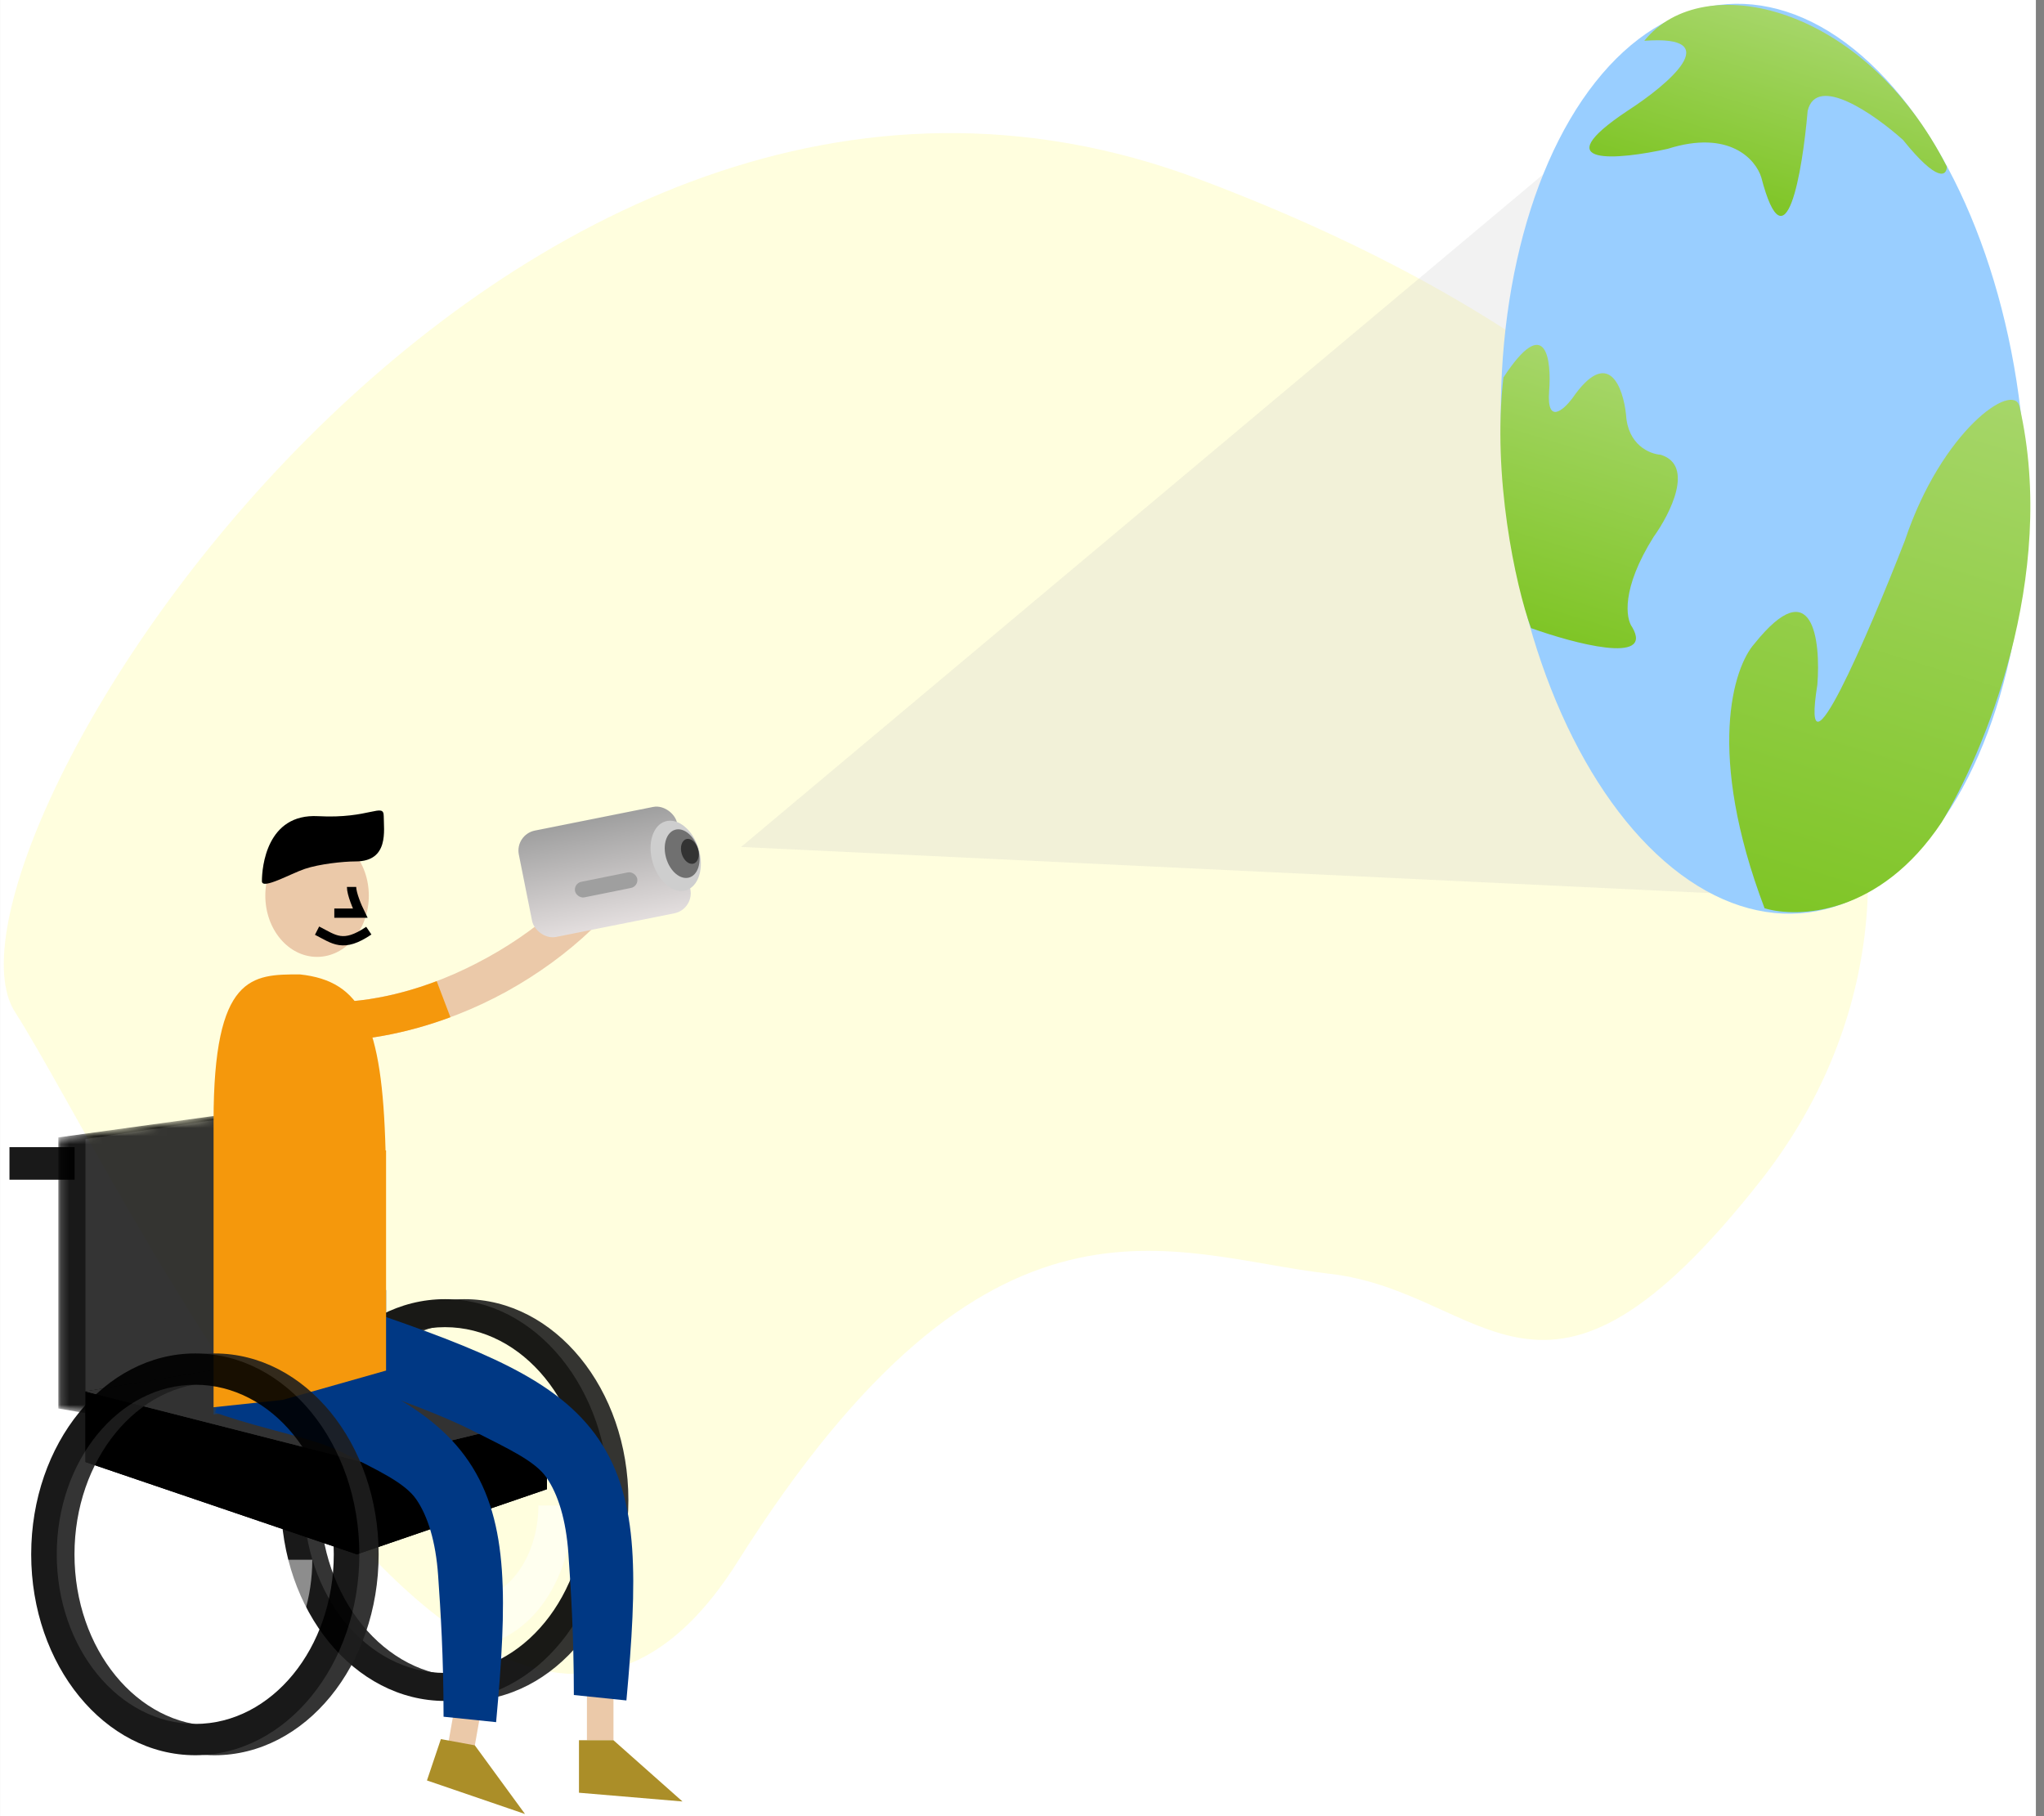 <svg width="251" height="223" viewBox="0 0 251 223" fill="none" xmlns="http://www.w3.org/2000/svg">
<rect x="0" y="0" width="251" height="223" fill="#808080" stroke="none"/>
<g clip-path="url(#clip0_2526_7976)">
<rect width="250" height="223" transform="translate(0.003)" fill="white"/>
<path d="M1.841 124.264C-10.452 105.139 61.372 -10.235 147.206 21.988C233.04 54.212 243.09 110.851 216.187 144.998C189.284 179.145 182.726 158.615 163.242 156.405C143.758 154.195 121.692 142.402 90.57 191.775C59.449 241.148 14.135 143.389 1.841 124.264Z" fill="#FFFB92" fill-opacity="0.3"/>
<path opacity="0.2" d="M195.722 16.194L91.002 104L217.003 110L195.722 16.194Z" fill="url(#paint0_linear_2526_7976)"/>
<ellipse rx="32.039" ry="55.998" transform="matrix(0.992 -0.126 0.098 0.995 216.544 56.329)" fill="#99CEFF"/>
<path d="M199.889 13.582C204.823 10.402 212.137 4.235 201.914 5.011C209.119 -3.979 228.982 0.585 239.069 20.463C239.06 21.587 237.971 22.503 233.685 17.18C230.234 14.08 223.061 9.029 221.976 13.621C221.33 21.138 219.285 33.291 216.279 21.769C215.61 19.602 212.376 15.869 204.785 18.276C198.799 19.606 189.44 20.529 199.889 13.582Z" fill="url(#paint1_linear_2526_7976)"/>
<path d="M215.453 79.028C212.857 81.924 209.468 92.478 216.684 111.524C220.769 112.765 230.836 112.395 238.424 100.982C243.51 92.662 252.778 70.872 247.996 49.92C247.27 46.739 238.446 52.832 233.921 66.36C229.438 77.881 221.011 97.553 223.169 84.072C223.593 78.658 222.642 70.07 215.453 79.028Z" fill="url(#paint2_linear_2526_7976)"/>
<path d="M190.23 48.056C190.542 44.157 189.857 38.356 184.618 46.351C183.212 58.425 186.096 71.889 188.006 77.125C193.27 79.013 203.126 81.634 200.439 77.024C199.645 75.978 199.059 72.294 203.061 65.923C205.1 63.094 208.126 57.116 203.921 55.839C202.597 55.752 199.893 54.649 199.676 50.927C199.327 47.574 197.516 42.477 193.071 48.92C191.998 50.347 189.927 52.172 190.23 48.056Z" fill="url(#paint3_linear_2526_7976)"/>
<g opacity="0.9">
<mask id="mask0_2526_7976" style="mask-type:alpha" maskUnits="userSpaceOnUse" x="7" y="135" width="30" height="39">
<path d="M7.163 139.664L36.497 135.616V168.902L10.496 173.525L7.163 172.95V139.664Z" fill="black"/>
</mask>
<g mask="url(#mask0_2526_7976)">
<path d="M7.163 139.664L36.497 135.616V168.902L10.496 173.525L7.163 172.95V139.664Z" fill="black"/>
<path d="M10.497 139.862L39.831 135.524V171.188L10.497 175.525V139.862Z" fill="#1E1E1E"/>
</g>
</g>
<g opacity="0.9">
<path d="M77.164 184.192C77.164 197.816 68.143 208.86 57.016 208.86C45.888 208.86 36.867 197.816 36.867 184.192C36.867 170.569 45.888 159.525 57.016 159.525C68.143 159.525 77.164 170.569 77.164 184.192ZM39.296 184.192C39.296 196.174 47.229 205.886 57.016 205.886C66.802 205.886 74.736 196.174 74.736 184.192C74.736 172.211 66.802 162.498 57.016 162.498C47.229 162.498 39.296 172.211 39.296 184.192Z" fill="#1E1E1E"/>
<path d="M74.793 184.192C74.793 197.816 65.772 208.86 54.645 208.86C43.517 208.86 34.496 197.816 34.496 184.192C34.496 170.569 43.517 159.525 54.645 159.525C65.772 159.525 74.793 170.569 74.793 184.192ZM37.304 184.192C37.304 195.917 45.068 205.422 54.645 205.422C64.222 205.422 71.986 195.917 71.986 184.192C71.986 172.468 64.222 162.963 54.645 162.963C45.068 162.963 37.304 172.468 37.304 184.192Z" fill="black"/>
<path d="M70.349 184.858C70.349 187.134 70.012 189.388 69.356 191.491C68.701 193.594 67.741 195.505 66.53 197.115C65.32 198.724 63.883 200.001 62.301 200.872C60.719 201.743 59.024 202.191 57.312 202.191L57.312 196.557C58.467 196.557 59.612 196.255 60.679 195.667C61.747 195.079 62.717 194.217 63.534 193.131C64.351 192.044 64.999 190.755 65.442 189.335C65.884 187.916 66.111 186.394 66.111 184.858H70.349Z" fill="white" fill-opacity="0.56"/>
</g>
<path d="M10.496 179.525V170.858L34.496 166.858L67.164 175.525V182.859L43.83 190.859L10.496 179.525Z" fill="black"/>
<path d="M10.496 179.525V170.858L34.496 166.858L67.164 175.525V182.859L43.83 190.859L10.496 179.525Z" fill="black"/>
<path d="M10.496 170.858L34.496 166.858L66.497 174.192L44.497 179.525L10.496 170.858Z" fill="#323232"/>
<path d="M10.496 170.858L34.496 166.858L66.497 174.192L44.497 179.525L10.496 170.858Z" fill="#323232"/>
<ellipse rx="6.355" ry="7.518" transform="matrix(-1 0 0 1 38.935 109.979)" fill="#EBC9A9"/>
<path fill-rule="evenodd" clip-rule="evenodd" d="M62.209 121.748C54.526 125.978 45.141 128.527 36.519 127.697L36.987 122.911C44.749 123.734 52.761 121.514 59.94 117.525C67.08 113.576 72.842 108.045 75.692 102.5L79.895 104.724C76.498 111.334 69.932 117.476 62.209 121.748Z" fill="#EBC9A9"/>
<path fill-rule="evenodd" clip-rule="evenodd" d="M36.943 123.37L36.987 122.911C42.537 123.5 48.215 122.533 53.624 120.475L55.31 124.906C49.947 126.898 44.18 128.019 38.641 127.834L36.943 123.37Z" fill="#F5980C"/>
<path fill-rule="evenodd" clip-rule="evenodd" d="M26.225 160.647V173.684L34.698 172.61L47.408 168.314V158.408L26.225 160.647Z" fill="#1F3C5F"/>
<path d="M45.29 114.276C42.112 116.425 41.053 115.35 38.935 114.276" stroke="black" stroke-width="1.141"/>
<path d="M43.171 108.905C43.171 109.765 43.877 111.411 44.23 112.127H41.053" stroke="black" stroke-width="1.141"/>
<line y1="-1.629" x2="12.889" y2="-1.629" transform="matrix(0 1 1 0 75.333 200.798)" stroke="#EBC9A9" stroke-width="3.259"/>
<path d="M83.807 221.205L75.333 213.687H71.097V220.131L83.807 221.205Z" fill="#AB8E28"/>
<line y1="-1.629" x2="12.883" y2="-1.629" transform="matrix(-0.175 0.985 0.984 0.18 59.999 204.798)" stroke="#EBC9A9" stroke-width="3.259"/>
<path d="M64.472 222.745L58.308 214.311L54.138 213.549L52.429 218.623L64.472 222.745Z" fill="#AB8E28"/>
<path fill-rule="evenodd" clip-rule="evenodd" d="M58.392 175.848C54.406 173.814 49.056 171.818 41.763 169.334L44.723 160.798C52.002 163.278 57.923 165.456 62.561 167.823C67.242 170.211 70.965 172.96 73.546 176.762C76.139 180.579 77.268 184.995 77.627 190.139C77.982 195.218 77.606 201.348 76.922 208.799L70.468 208.132C70.468 200.799 70.101 195.084 69.802 190.798C69.507 186.579 68.527 183.514 67.135 181.465C65.732 179.399 62.334 177.859 58.392 175.848Z" fill="#003884"/>
<path fill-rule="evenodd" clip-rule="evenodd" d="M42.392 178.514C38.406 176.48 33.723 175.949 26.43 173.464L28.724 163.464C36.002 165.944 41.923 168.122 46.561 170.489C51.242 172.877 54.965 175.626 57.547 179.428C60.139 183.245 61.268 187.661 61.628 192.805C61.983 197.884 61.606 204.014 60.922 211.465L54.469 210.798C54.469 203.465 54.102 197.75 53.802 193.464C53.507 189.245 52.527 186.18 51.135 184.131C49.732 182.065 46.334 180.525 42.392 178.514Z" fill="#003884"/>
<path fill-rule="evenodd" clip-rule="evenodd" d="M26.225 137.694V172.797L34.698 171.897L47.408 168.293V141.268L47.344 141.257C46.935 125.677 44.464 120.461 36.817 119.647C30.967 119.647 26.225 119.647 26.225 137.664C26.225 137.674 26.225 137.684 26.225 137.694Z" fill="#F5980C"/>
<g opacity="0.9">
<path d="M46.497 190.858C46.497 204.482 37.476 215.526 26.349 215.526C15.221 215.526 6.2 204.482 6.2 190.858C6.2 177.235 15.221 166.191 26.349 166.191C37.476 166.191 46.497 177.235 46.497 190.858ZM9.147 190.858C9.147 202.489 16.848 211.918 26.349 211.918C35.849 211.918 43.551 202.489 43.551 190.858C43.551 179.228 35.849 169.799 26.349 169.799C16.848 169.799 9.147 179.228 9.147 190.858Z" fill="#1E1E1E"/>
<path d="M44.127 190.858C44.127 204.482 35.106 215.526 23.979 215.526C12.851 215.526 3.83 204.482 3.83 190.858C3.83 177.235 12.851 166.191 23.979 166.191C35.106 166.191 44.127 177.235 44.127 190.858ZM6.969 190.858C6.969 202.359 14.584 211.683 23.979 211.683C33.373 211.683 40.988 202.359 40.988 190.858C40.988 179.358 33.373 170.034 23.979 170.034C14.584 170.034 6.969 179.358 6.969 190.858Z" fill="black"/>
<path d="M38.349 191.524C38.349 193.8 38.012 196.054 37.356 198.157C36.701 200.26 35.741 202.171 34.53 203.781C33.32 205.39 31.883 206.667 30.301 207.538C28.719 208.409 27.024 208.857 25.312 208.857L25.312 203.223C26.467 203.223 27.612 202.921 28.679 202.333C29.747 201.745 30.717 200.883 31.534 199.797C32.351 198.71 32.999 197.421 33.442 196.001C33.884 194.582 34.111 193.06 34.111 191.524H38.349Z" fill="white" fill-opacity="0.56"/>
</g>
<rect opacity="0.9" x="1.163" y="140.857" width="8" height="4" fill="black"/>
<rect x="63.221" y="102.479" width="19.818" height="13.318" rx="2.506" transform="rotate(-11.303 63.221 102.479)" fill="url(#paint4_linear_2526_7976)"/>
<ellipse cx="82.977" cy="105.087" rx="2.943" ry="4.415" transform="rotate(-16.584 82.977 105.087)" fill="#CECECE"/>
<ellipse cx="83.767" cy="104.819" rx="2.038" ry="3.057" transform="rotate(-16.584 83.767 104.819)" fill="#707070"/>
<ellipse cx="84.717" cy="104.539" rx="1.046" ry="1.568" transform="rotate(-16.584 84.717 104.539)" fill="#333333"/>
<rect x="70.422" y="108.471" width="7.788" height="1.947" rx="0.974" transform="rotate(-11.42 70.422 108.471)" fill="#9F9F9F"/>
<path d="M47.122 100.218C47.122 101.945 47.8 105.775 43.67 105.775C42.135 105.775 39.215 106.093 37.447 106.686C35.68 107.279 32.163 109.292 32.163 108.207C32.163 106.48 32.738 99.871 39.067 100.218C45.396 100.565 47.122 98.492 47.122 100.218Z" fill="black"/>
</g>
<defs>
<linearGradient id="paint0_linear_2526_7976" x1="238.714" y1="53.13" x2="94.435" y2="118.654" gradientUnits="userSpaceOnUse">
<stop offset="1" stop-color="#C2C2C2"/>
</linearGradient>
<linearGradient id="paint1_linear_2526_7976" x1="221.122" y1="2.407" x2="214.202" y2="25.177" gradientUnits="userSpaceOnUse">
<stop stop-color="#A6D669"/>
<stop offset="1" stop-color="#7FC526"/>
</linearGradient>
<linearGradient id="paint2_linear_2526_7976" x1="238.453" y1="46.448" x2="218.507" y2="112.078" gradientUnits="userSpaceOnUse">
<stop stop-color="#A6D669"/>
<stop offset="1" stop-color="#7FC526"/>
</linearGradient>
<linearGradient id="paint3_linear_2526_7976" x1="197.219" y1="44.887" x2="187.45" y2="77.032" gradientUnits="userSpaceOnUse">
<stop stop-color="#A6D669"/>
<stop offset="1" stop-color="#7FC526"/>
</linearGradient>
<linearGradient id="paint4_linear_2526_7976" x1="73.13" y1="102.479" x2="73.13" y2="115.797" gradientUnits="userSpaceOnUse">
<stop stop-color="#9F9F9F"/>
<stop offset="1" stop-color="#E3DEDE"/>
</linearGradient>
<clipPath id="clip0_2526_7976">
<rect width="250" height="223" fill="white" transform="translate(0.003)"/>
</clipPath>
</defs>
</svg>
